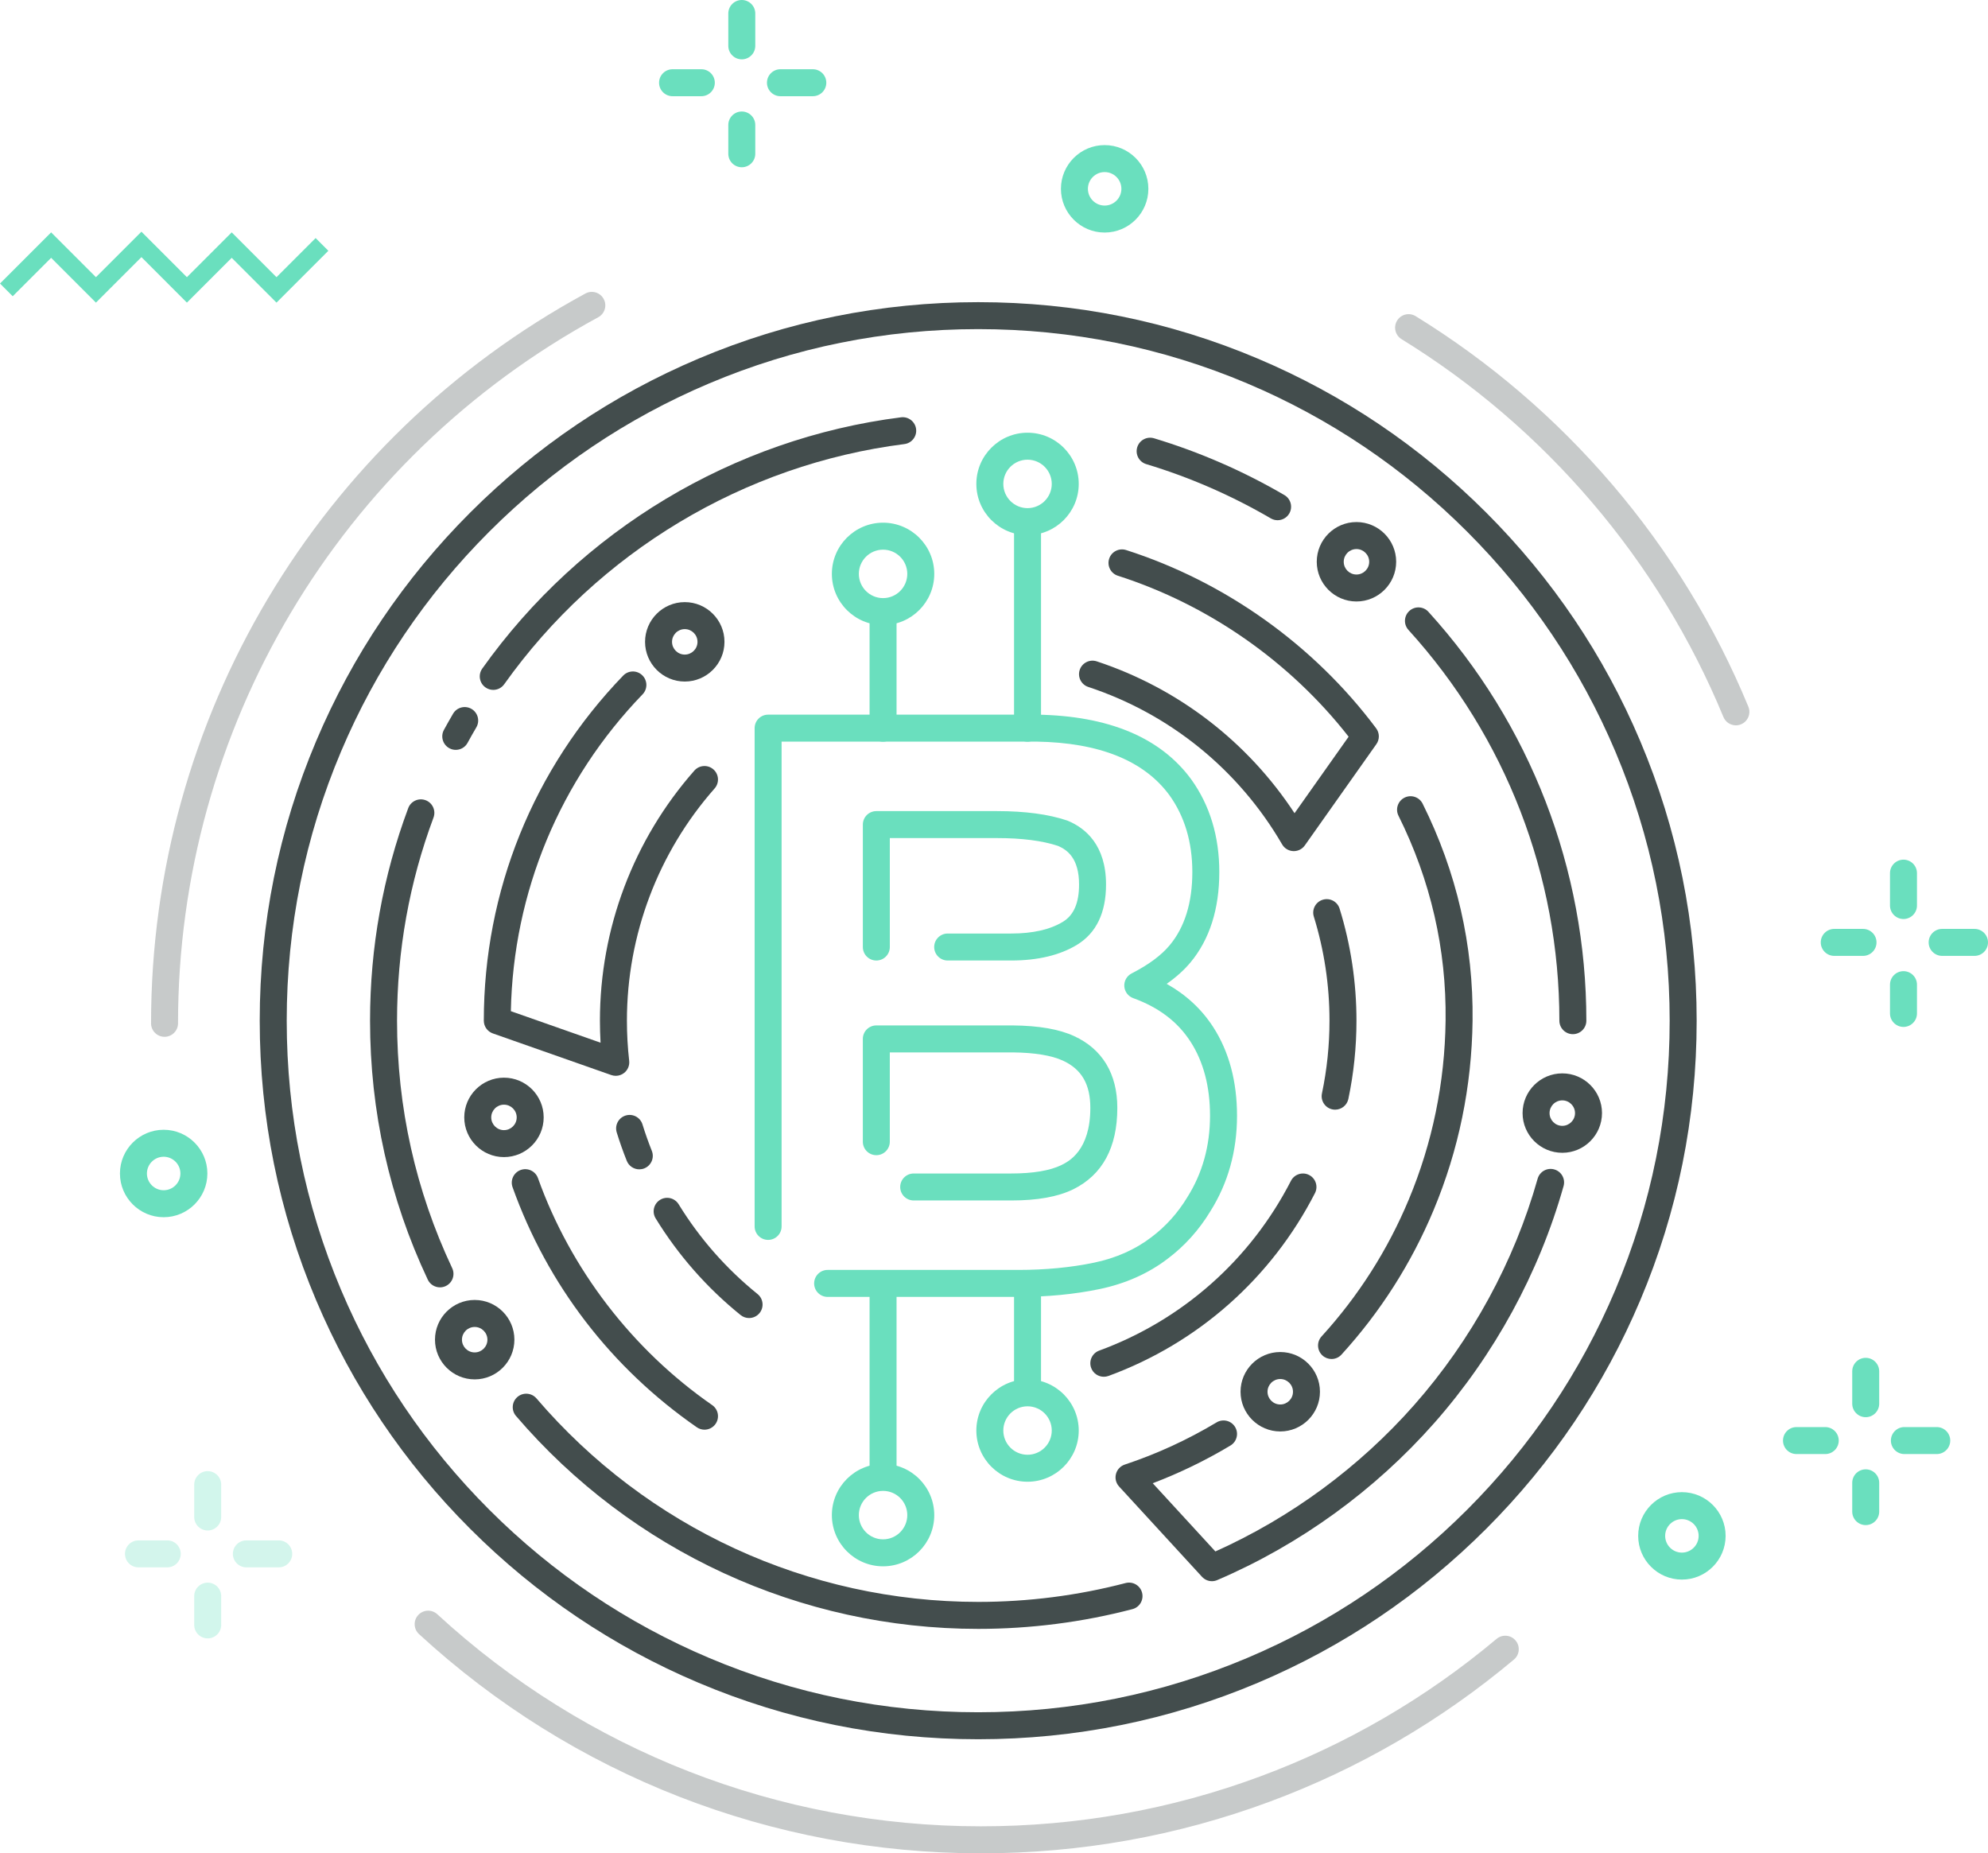 <?xml version="1.0" encoding="utf-8"?>
<!-- Generator: Adobe Illustrator 24.1.3, SVG Export Plug-In . SVG Version: 6.00 Build 0)  -->
<svg version="1.1" id="Layer_1" xmlns="http://www.w3.org/2000/svg" xmlns:xlink="http://www.w3.org/1999/xlink" x="0px" y="0px"
	 viewBox="0 0 1105.5 1030.5" style="enable-background:new 0 0 1105.5 1030.5;" xml:space="preserve">
<style type="text/css">
	.st0{fill:#6ADFBE;}
	.st1{opacity:0.3;}
	.st2{opacity:0.3;fill:#6ADFBE;}
	.st3{opacity:0.3;fill:#434d4d;}
	.st4{fill:#434d4d;}
	.st5{fill:#434d4d;}
</style>
<g>
	<polygon class="st0" points="103.94,168.27 78.65,142.97 53.35,168.27 28.44,143.36 7.07,164.73 0,157.66 28.44,129.21 
		53.35,154.12 78.65,128.83 103.94,154.12 128.85,129.21 153.76,154.12 175.52,132.37 182.59,139.44 153.76,168.27 128.85,143.36 	
		"/>
</g>
<g>
	<g class="st1">
		<path class="st0" d="M93,871.5H77c-4.14,0-7.5-3.36-7.5-7.5s3.36-7.5,7.5-7.5h16c4.14,0,7.5,3.36,7.5,7.5S97.14,871.5,93,871.5z"
			/>
		<path class="st0" d="M155,871.5h-18c-4.14,0-7.5-3.36-7.5-7.5s3.36-7.5,7.5-7.5h18c4.14,0,7.5,3.36,7.5,7.5
			S159.14,871.5,155,871.5z"/>
	</g>
	<g>
		<path class="st2" d="M115.5,911c-4.14,0-7.5-3.36-7.5-7.5v-16c0-4.14,3.36-7.5,7.5-7.5s7.5,3.36,7.5,7.5v16
			C123,907.64,119.64,911,115.5,911z"/>
		<path class="st2" d="M115.5,851c-4.14,0-7.5-3.36-7.5-7.5v-18c0-4.14,3.36-7.5,7.5-7.5s7.5,3.36,7.5,7.5v18
			C123,847.64,119.64,851,115.5,851z"/>
	</g>
</g>
<g>
	<g>
		<path class="st0" d="M1036,531.5h-16c-4.14,0-7.5-3.36-7.5-7.5s3.36-7.5,7.5-7.5h16c4.14,0,7.5,3.36,7.5,7.5
			S1040.14,531.5,1036,531.5z"/>
		<path class="st0" d="M1098,531.5h-18c-4.14,0-7.5-3.36-7.5-7.5s3.36-7.5,7.5-7.5h18c4.14,0,7.5,3.36,7.5,7.5
			S1102.14,531.5,1098,531.5z"/>
	</g>
	<g>
		<path class="st0" d="M1058.5,571c-4.14,0-7.5-3.36-7.5-7.5v-16c0-4.14,3.36-7.5,7.5-7.5c4.14,0,7.5,3.36,7.5,7.5v16
			C1066,567.64,1062.64,571,1058.5,571z"/>
		<path class="st0" d="M1058.5,511c-4.14,0-7.5-3.36-7.5-7.5v-18c0-4.14,3.36-7.5,7.5-7.5c4.14,0,7.5,3.36,7.5,7.5v18
			C1066,507.64,1062.64,511,1058.5,511z"/>
	</g>
</g>
<g>
	<g>
		<path class="st0" d="M390,53.5h-16c-4.14,0-7.5-3.36-7.5-7.5s3.36-7.5,7.5-7.5h16c4.14,0,7.5,3.36,7.5,7.5S394.14,53.5,390,53.5z"
			/>
		<path class="st0" d="M452,53.5h-18c-4.14,0-7.5-3.36-7.5-7.5s3.36-7.5,7.5-7.5h18c4.14,0,7.5,3.36,7.5,7.5S456.14,53.5,452,53.5z"
			/>
	</g>
	<g>
		<path class="st0" d="M412.5,93c-4.14,0-7.5-3.36-7.5-7.5v-16c0-4.14,3.36-7.5,7.5-7.5c4.14,0,7.5,3.36,7.5,7.5v16
			C420,89.64,416.64,93,412.5,93z"/>
		<path class="st0" d="M412.5,33c-4.14,0-7.5-3.36-7.5-7.5v-18c0-4.14,3.36-7.5,7.5-7.5c4.14,0,7.5,3.36,7.5,7.5v18
			C420,29.64,416.64,33,412.5,33z"/>
	</g>
</g>
<g>
	<g>
		<path class="st0" d="M1015,808.5h-16c-4.14,0-7.5-3.36-7.5-7.5s3.36-7.5,7.5-7.5h16c4.14,0,7.5,3.36,7.5,7.5
			S1019.14,808.5,1015,808.5z"/>
		<path class="st0" d="M1077,808.5h-18c-4.14,0-7.5-3.36-7.5-7.5s3.36-7.5,7.5-7.5h18c4.14,0,7.5,3.36,7.5,7.5
			S1081.14,808.5,1077,808.5z"/>
	</g>
	<g>
		<path class="st0" d="M1037.5,848c-4.14,0-7.5-3.36-7.5-7.5v-16c0-4.14,3.36-7.5,7.5-7.5c4.14,0,7.5,3.36,7.5,7.5v16
			C1045,844.64,1041.64,848,1037.5,848z"/>
		<path class="st0" d="M1037.5,788c-4.14,0-7.5-3.36-7.5-7.5v-18c0-4.14,3.36-7.5,7.5-7.5c4.14,0,7.5,3.36,7.5,7.5v18
			C1045,784.64,1041.64,788,1037.5,788z"/>
	</g>
</g>
<path class="st0" d="M91.01,676.81c-13.4,0-24.31-10.9-24.31-24.31c0-13.4,10.91-24.31,24.31-24.31c13.4,0,24.31,10.9,24.31,24.31
	C115.32,665.9,104.41,676.81,91.01,676.81z M91.01,643.19c-5.13,0-9.31,4.18-9.31,9.31s4.18,9.31,9.31,9.31
	c5.13,0,9.31-4.18,9.31-9.31S96.14,643.19,91.01,643.19z"/>
<path class="st0" d="M614.28,129.3c-13.4,0-24.31-10.9-24.31-24.31c0-13.4,10.91-24.31,24.31-24.31c13.4,0,24.31,10.9,24.31,24.31
	C638.59,118.39,627.69,129.3,614.28,129.3z M614.28,95.68c-5.13,0-9.31,4.18-9.31,9.31c0,5.13,4.18,9.31,9.31,9.31
	c5.13,0,9.31-4.18,9.31-9.31C623.59,99.86,619.42,95.68,614.28,95.68z"/>
<path class="st0" d="M935.28,878.3c-13.4,0-24.31-10.9-24.31-24.31c0-13.4,10.91-24.31,24.31-24.31c13.4,0,24.31,10.9,24.31,24.31
	C959.59,867.4,948.69,878.3,935.28,878.3z M935.28,844.68c-5.13,0-9.31,4.18-9.31,9.31c0,5.13,4.18,9.31,9.31,9.31
	c5.13,0,9.31-4.18,9.31-9.31C944.59,848.86,940.42,844.68,935.28,844.68z"/>
<path class="st3" d="M545.5,1030.5c-116.13,0-227.11-43.29-312.49-121.89c-3.05-2.81-3.24-7.55-0.44-10.6
	c2.81-3.05,7.55-3.24,10.6-0.44c82.6,76.04,189.97,117.92,302.33,117.92c53.39,0,105.62-9.33,155.22-27.72
	c47.93-17.77,92.18-43.51,131.52-76.51c3.17-2.66,7.9-2.25,10.57,0.93c2.66,3.17,2.25,7.9-0.93,10.57
	c-40.67,34.11-86.41,60.71-135.95,79.08C654.65,1020.86,600.68,1030.5,545.5,1030.5z"/>
<path class="st3" d="M965.3,403.31c-2.95,0-5.74-1.75-6.93-4.64c-17.92-43.39-42.53-83.57-73.14-119.43
	c-30.42-35.63-66.04-66.14-105.86-90.67c-3.53-2.17-4.63-6.79-2.45-10.32c2.17-3.53,6.79-4.62,10.32-2.45
	c41.15,25.35,77.96,56.88,109.4,93.7c31.64,37.06,57.08,78.59,75.6,123.44c1.58,3.83-0.24,8.21-4.07,9.79
	C967.22,403.13,966.25,403.31,965.3,403.31z"/>
<path class="st3" d="M91.5,576.5c-4.14,0-7.5-3.36-7.5-7.5c0-169.38,92.54-324.87,241.52-405.79c3.64-1.98,8.19-0.63,10.17,3.01
	c1.98,3.64,0.63,8.19-3.01,10.17C188.54,254.69,99,405.13,99,569C99,573.14,95.64,576.5,91.5,576.5z"/>
<path class="st4" d="M543.96,967.07c-53.93,0-106.26-10.56-155.52-31.4c-47.58-20.12-90.3-48.93-126.99-85.62
	c-36.69-36.69-65.5-79.42-85.62-126.99c-20.84-49.26-31.4-101.59-31.4-155.52s10.56-106.26,31.4-155.52
	c20.12-47.58,48.93-90.3,85.62-126.99c36.69-36.69,79.42-65.5,126.99-85.62c49.26-20.84,101.58-31.4,155.52-31.4
	s106.26,10.56,155.52,31.4c47.58,20.12,90.3,48.93,126.99,85.62c36.69,36.69,65.5,79.42,85.62,126.99
	c20.84,49.26,31.4,101.58,31.4,155.52s-10.56,106.26-31.4,155.52c-20.12,47.58-48.93,90.3-85.62,126.99
	c-36.69,36.69-79.42,65.5-126.99,85.62C650.22,956.5,597.9,967.07,543.96,967.07z M543.96,183c-51.92,0-102.27,10.17-149.67,30.22
	c-45.79,19.37-86.91,47.09-122.23,82.41s-63.04,76.44-82.41,122.23c-20.05,47.4-30.21,97.76-30.21,149.67
	c0,51.92,10.17,102.27,30.21,149.68c19.37,45.79,47.09,86.91,82.41,122.23s76.44,63.04,122.23,82.41
	c47.4,20.05,97.76,30.22,149.67,30.22c51.92,0,102.27-10.17,149.67-30.22c45.79-19.37,86.91-47.09,122.23-82.41
	c35.32-35.32,63.04-76.44,82.41-122.23c20.05-47.4,30.21-97.76,30.21-149.68c0-51.92-10.17-102.27-30.21-149.67
	c-19.37-45.79-47.09-86.91-82.41-122.23c-35.32-35.32-76.44-63.04-122.23-82.41C646.24,193.17,595.88,183,543.96,183z"/>
<g>
	<g>
		<path class="st0" d="M566.26,721.12H460.23c-4.14,0-7.5-3.36-7.5-7.5c0-4.14,3.36-7.5,7.5-7.5h106.02
			c15.11,0,29.27-1.36,42.1-4.03c12.23-2.55,22.95-7.3,31.86-14.12c7.99-5.99,14.7-13.46,20.01-22.22c0.02-0.04,0.05-0.08,0.07-0.12
			c8.35-13.24,12.59-28.45,12.59-45.22c0-16.18-3.64-30.04-10.83-41.18c-7.17-11.11-17.61-19.04-31.92-24.25
			c-2.8-1.02-4.74-3.6-4.92-6.58c-0.19-2.98,1.41-5.78,4.07-7.14c9.41-4.81,16.54-10.1,21.19-15.71
			c8.35-10.02,12.57-23.7,12.57-40.67c0-16.6-4.29-30.98-12.76-42.75c-14.11-19.2-39.02-29.24-73.99-29.77H434.64v269.56
			c0,4.14-3.36,7.5-7.5,7.5c-4.14,0-7.5-3.36-7.5-7.5V404.87c0-4.14,3.36-7.5,7.5-7.5h149.21c0.04,0,0.07,0,0.11,0
			c39.95,0.59,68.87,12.69,85.95,35.95c10.38,14.43,15.63,31.76,15.63,51.57c0,20.56-5.39,37.47-16.03,50.25
			c-3.48,4.19-7.91,8.18-13.23,11.91c10.8,6.07,19.48,14.12,25.88,24.05c8.78,13.6,13.23,30.2,13.23,49.31
			c0,19.63-5,37.51-14.87,53.17c-6.3,10.39-14.29,19.26-23.74,26.35c-10.66,8.15-23.41,13.83-37.86,16.84
			C597.59,719.66,582.39,721.12,566.26,721.12z"/>
		<path class="st0" d="M562.35,534.07h-35.36c-4.14,0-7.5-3.36-7.5-7.5c0-4.14,3.36-7.5,7.5-7.5h35.36c11.95,0,21.62-2.2,28.75-6.55
			c6.02-3.67,8.95-10.45,8.95-20.72c0-14.63-6.62-19.28-11.73-21.46c-8.69-2.88-20.07-4.34-33.84-4.34h-59.66v60.58
			c0,4.14-3.36,7.5-7.5,7.5c-4.14,0-7.5-3.36-7.5-7.5V458.5c0-4.14,3.36-7.5,7.5-7.5h67.16c15.53,0,28.61,1.75,38.88,5.21
			c0.17,0.06,0.33,0.12,0.49,0.19c9.67,4.03,21.2,13.45,21.2,35.41c0,15.72-5.43,27-16.14,33.53
			C589.39,531.13,577.09,534.07,562.35,534.07z"/>
		<path class="st0" d="M562.26,667.5h-54.17c-4.14,0-7.5-3.36-7.5-7.5c0-4.14,3.36-7.5,7.5-7.5h54.17c12.18,0,21.6-1.58,27.98-4.69
			c3.94-1.95,16.08-7.97,16.08-31.8c0-13.15-4.86-21.5-15.29-26.28c-6.32-2.89-15.68-4.43-27.81-4.56l-68.41,0v49.65
			c0,4.14-3.36,7.5-7.5,7.5c-4.14,0-7.5-3.36-7.5-7.5v-57.15c0-4.14,3.36-7.5,7.5-7.5h75.99c14.53,0.15,25.62,2.09,33.98,5.92
			c15.73,7.21,24.05,21.01,24.05,39.91c0,21.99-8.23,37.22-24.46,45.26C588.25,665.47,576.95,667.5,562.26,667.5z"/>
	</g>
	<g>
		<path class="st0" d="M491.06,347.57c-15.7,0-28.47-12.77-28.47-28.47s12.77-28.47,28.47-28.47c15.7,0,28.47,12.77,28.47,28.47
			S506.76,347.57,491.06,347.57z M491.06,305.63c-7.43,0-13.47,6.04-13.47,13.47c0,7.43,6.04,13.47,13.47,13.47
			c7.43,0,13.47-6.04,13.47-13.47C504.53,311.67,498.49,305.63,491.06,305.63z"/>
		<path class="st0" d="M491.06,412.39c-4.14,0-7.5-3.36-7.5-7.5v-63.83c0-4.14,3.36-7.5,7.5-7.5c4.14,0,7.5,3.36,7.5,7.5v63.83
			C498.56,409.03,495.2,412.39,491.06,412.39z"/>
	</g>
	<g>
		<path class="st0" d="M571.4,297.54c-15.7,0-28.47-12.77-28.47-28.47c0-15.7,12.77-28.47,28.47-28.47s28.47,12.77,28.47,28.47
			C599.87,284.77,587.1,297.54,571.4,297.54z M571.4,255.6c-7.43,0-13.47,6.04-13.47,13.47c0,7.43,6.04,13.47,13.47,13.47
			s13.47-6.04,13.47-13.47C584.87,261.64,578.83,255.6,571.4,255.6z"/>
		<path class="st0" d="M571.4,412.39c-4.14,0-7.5-3.36-7.5-7.5V291.04c0-4.14,3.36-7.5,7.5-7.5c4.14,0,7.5,3.36,7.5,7.5v113.85
			C578.9,409.03,575.54,412.39,571.4,412.39z"/>
	</g>
	<g>
		<path class="st0" d="M571.4,823.89c-15.7,0-28.47-12.77-28.47-28.47c0-15.7,12.77-28.47,28.47-28.47s28.47,12.77,28.47,28.47
			C599.87,811.12,587.1,823.89,571.4,823.89z M571.4,781.95c-7.43,0-13.47,6.04-13.47,13.47c0,7.43,6.04,13.47,13.47,13.47
			s13.47-6.04,13.47-13.47C584.87,787.99,578.83,781.95,571.4,781.95z"/>
		<path class="st0" d="M571.4,780.78c-4.14,0-7.5-3.36-7.5-7.5v-56.83c0-4.14,3.36-7.5,7.5-7.5c4.14,0,7.5,3.36,7.5,7.5v56.83
			C578.9,777.43,575.54,780.78,571.4,780.78z"/>
	</g>
	<g>
		<path class="st0" d="M491.06,870.92c-15.7,0-28.47-12.77-28.47-28.47s12.77-28.47,28.47-28.47c15.7,0,28.47,12.77,28.47,28.47
			S506.76,870.92,491.06,870.92z M491.06,828.98c-7.43,0-13.47,6.04-13.47,13.47c0,7.43,6.04,13.47,13.47,13.47
			c7.43,0,13.47-6.04,13.47-13.47C504.53,835.02,498.49,828.98,491.06,828.98z"/>
		<path class="st0" d="M491.06,827.81c-4.14,0-7.5-3.36-7.5-7.5V716.46c0-4.14,3.36-7.5,7.5-7.5c4.14,0,7.5,3.36,7.5,7.5v103.85
			C498.56,824.45,495.2,827.81,491.06,827.81z"/>
	</g>
</g>
<g>
	<path class="st5" d="M355.51,650.19c-2.98,0-5.8-1.79-6.97-4.72c-2.07-5.18-3.95-10.5-5.59-15.82c-1.22-3.96,1-8.16,4.95-9.38
		c3.96-1.22,8.16,1,9.38,4.96c1.52,4.93,3.27,9.87,5.19,14.68c1.54,3.85-0.34,8.21-4.19,9.75
		C357.37,650.02,356.43,650.19,355.51,650.19z"/>
	<path class="st5" d="M416.54,732.87c-1.66,0-3.32-0.55-4.71-1.67c-18.75-15.15-34.64-33.23-47.23-53.74
		c-2.17-3.53-1.06-8.15,2.47-10.32c3.53-2.17,8.15-1.06,10.32,2.47c11.7,19.05,26.46,35.84,43.88,49.92
		c3.22,2.6,3.72,7.33,1.12,10.55C420.9,731.92,418.73,732.87,416.54,732.87z"/>
	<path class="st5" d="M613.82,765.52c-3.06,0-5.93-1.88-7.04-4.92c-1.43-3.89,0.57-8.2,4.46-9.62
		c46.23-16.96,84.1-50.49,106.64-94.4c1.89-3.69,6.41-5.14,10.1-3.25c3.69,1.89,5.14,6.41,3.25,10.1
		c-24.26,47.28-65.03,83.38-114.82,101.64C615.55,765.38,614.68,765.52,613.82,765.52z"/>
	<path class="st5" d="M742.46,617.01c-0.51,0-1.03-0.05-1.55-0.16c-4.05-0.85-6.65-4.83-5.79-8.88c2.78-13.21,4.19-26.81,4.19-40.43
		c0-19.73-2.93-39.2-8.71-57.87c-1.23-3.96,0.99-8.16,4.95-9.38c3.96-1.23,8.16,0.99,9.38,4.95c6.23,20.1,9.38,41.07,9.38,62.31
		c0,14.66-1.52,29.3-4.51,43.52C749.05,614.58,745.94,617.01,742.46,617.01z"/>
	<path class="st5" d="M342.43,598.19c-0.84,0-1.68-0.14-2.49-0.42l-65.89-23.16c-3-1.06-5.01-3.89-5.01-7.08
		c0-71.98,27.53-140.13,77.51-191.88c2.88-2.98,7.62-3.06,10.6-0.18c2.98,2.88,3.06,7.63,0.18,10.6
		c-46.04,47.68-71.93,110.05-73.25,176.17l49.88,17.53c-0.23-4.08-0.35-8.17-0.35-12.24c0-51.26,18.65-100.65,52.52-139.06
		c2.74-3.11,7.48-3.4,10.59-0.66c3.11,2.74,3.41,7.48,0.67,10.59c-31.45,35.67-48.77,81.53-48.77,129.13
		c0,7.45,0.42,14.95,1.26,22.31c0.29,2.57-0.76,5.1-2.78,6.71C345.76,597.63,344.11,598.19,342.43,598.19z"/>
	<path class="st5" d="M391.76,794.95c-1.47,0-2.96-0.43-4.27-1.34c-47.6-33.01-83.04-79.16-102.46-133.48
		c-1.4-3.9,0.64-8.19,4.54-9.59c3.89-1.39,8.19,0.64,9.59,4.54c18.1,50.61,52.51,95.43,96.88,126.2c3.4,2.36,4.25,7.03,1.89,10.44
		C396.47,793.82,394.13,794.95,391.76,794.95z"/>
	<path class="st5" d="M673.95,879.19c-2.06,0-4.07-0.85-5.53-2.43l-46.11-50.21c-1.72-1.87-2.38-4.49-1.74-6.96
		c0.64-2.46,2.48-4.43,4.9-5.24c17.77-5.9,34.95-13.79,51.06-23.46c3.55-2.13,8.16-0.98,10.29,2.57c2.13,3.55,0.98,8.16-2.57,10.29
		c-13.76,8.25-28.26,15.29-43.23,20.98l34.83,37.92c41.92-18.78,80.06-46.85,110.57-81.44c31.89-36.15,55.62-79.65,68.63-125.79
		c1.13-3.99,5.27-6.31,9.25-5.18c3.99,1.12,6.31,5.27,5.18,9.25c-13.62,48.3-38.46,93.82-71.82,131.65
		c-33.14,37.57-74.9,67.81-120.76,87.43C675.95,878.99,674.94,879.19,673.95,879.19z"/>
	<path class="st5" d="M740.45,755.65c-1.8,0-3.61-0.65-5.05-1.96c-3.06-2.79-3.28-7.54-0.49-10.6
		c20.46-22.43,36.78-48.03,48.49-76.09c13.16-31.52,20.05-65.02,20.48-99.57c0.49-39.65-8.32-77.96-26.2-113.86
		c-1.85-3.71-0.34-8.21,3.37-10.06c3.71-1.85,8.21-0.34,10.06,3.37c18.95,38.05,28.29,78.67,27.77,120.73
		c-0.45,36.47-7.73,71.85-21.64,105.16c-12.38,29.66-29.63,56.71-51.25,80.42C744.52,754.82,742.49,755.65,740.45,755.65z"/>
	<path class="st5" d="M719.46,473.25c-0.11,0-0.22,0-0.33-0.01c-2.55-0.11-4.87-1.52-6.15-3.72c-24.11-41.49-62.4-72.58-107.8-87.55
		c-3.93-1.3-6.07-5.54-4.77-9.47c1.3-3.93,5.53-6.07,9.47-4.77c45.24,14.92,83.91,44.69,110,84.44l30.07-42.54
		c-32.58-41.7-77.94-73.38-128.31-89.5c-3.94-1.26-6.12-5.48-4.86-9.43c1.26-3.94,5.48-6.12,9.43-4.86
		c55.04,17.62,104.42,52.82,139.05,99.12c1.95,2.6,2,6.17,0.12,8.82l-39.79,56.3C724.18,472.08,721.89,473.25,719.46,473.25z"/>
	<path class="st5" d="M874.65,575.03c-4.14,0-7.5-3.36-7.5-7.5c0-80.54-29.8-157.7-83.92-217.26c-2.79-3.07-2.56-7.81,0.51-10.59
		c3.07-2.78,7.81-2.56,10.59,0.51c56.63,62.33,87.82,143.07,87.82,227.35C882.15,571.67,878.79,575.03,874.65,575.03z"/>
	<path class="st5" d="M710.45,289.26c-1.28,0-2.59-0.33-3.77-1.02c-21.83-12.74-45.13-22.9-69.27-30.17
		c-3.97-1.2-6.21-5.38-5.02-9.35c1.19-3.97,5.38-6.21,9.35-5.02c25.27,7.62,49.66,18.24,72.5,31.58c3.58,2.09,4.78,6.68,2.7,10.26
		C715.54,287.93,713.03,289.26,710.45,289.26z"/>
	<path class="st5" d="M274.29,383.6c-1.5,0-3.02-0.45-4.34-1.39c-3.38-2.4-4.17-7.08-1.77-10.46
		c54.74-76.97,139.62-127.9,232.87-139.71c4.1-0.52,7.86,2.39,8.38,6.5c0.52,4.11-2.39,7.86-6.5,8.38
		c-89.1,11.29-170.21,59.95-222.53,133.52C278.94,382.51,276.63,383.6,274.29,383.6z"/>
	<path class="st5" d="M253.44,416.95c-1.21,0-2.44-0.29-3.58-0.92c-3.64-1.98-4.98-6.54-3-10.18c1.63-2.99,3.34-6.02,5.08-8.99
		c2.09-3.58,6.69-4.77,10.26-2.68c3.57,2.09,4.78,6.69,2.68,10.26c-1.67,2.84-3.3,5.74-4.86,8.59
		C258.67,415.54,256.09,416.95,253.44,416.95z"/>
	<path class="st5" d="M244.66,715.81c-2.81,0-5.51-1.59-6.79-4.31c-21.29-45.19-32.09-93.63-32.09-143.97
		c0-40.66,7.14-80.42,21.23-118.18c1.45-3.88,5.77-5.85,9.65-4.41c3.88,1.45,5.85,5.77,4.41,9.65
		c-13.46,36.08-20.28,74.07-20.28,112.94c0,48.11,10.32,94.4,30.66,137.58c1.77,3.75,0.16,8.22-3.59,9.98
		C246.82,715.58,245.74,715.81,244.66,715.81z"/>
	<path class="st5" d="M543.96,905.71c-98.95,0-192.63-43.15-257.03-118.4c-2.69-3.15-2.33-7.88,0.82-10.57
		c3.15-2.69,7.88-2.32,10.58,0.82c61.54,71.91,151.08,113.15,245.63,113.15c27.78,0,55.36-3.53,81.98-10.49
		c4.01-1.05,8.11,1.35,9.15,5.36c1.05,4.01-1.35,8.11-5.36,9.15C601.88,902.02,573.02,905.71,543.96,905.71z"/>
	<path class="st5" d="M280.25,643.38c-12.17,0-22.08-9.9-22.08-22.08c0-12.17,9.9-22.08,22.08-22.08c12.17,0,22.08,9.9,22.08,22.08
		C302.33,633.47,292.43,643.38,280.25,643.38z M280.25,614.23c-3.9,0-7.08,3.17-7.08,7.08c0,3.9,3.17,7.08,7.08,7.08
		c3.9,0,7.08-3.17,7.08-7.08C287.33,617.4,284.15,614.23,280.25,614.23z"/>
	<path class="st5" d="M263.97,766.98c-12.17,0-22.08-9.9-22.08-22.08c0-12.17,9.9-22.08,22.08-22.08c12.17,0,22.08,9.9,22.08,22.08
		C286.04,757.08,276.14,766.98,263.97,766.98z M263.97,737.83c-3.9,0-7.08,3.17-7.08,7.08c0,3.9,3.17,7.08,7.08,7.08
		c3.9,0,7.08-3.17,7.08-7.08C271.04,741,267.87,737.83,263.97,737.83z"/>
	<path class="st5" d="M711.93,795.93c-12.17,0-22.08-9.9-22.08-22.08c0-12.17,9.9-22.08,22.08-22.08c12.17,0,22.08,9.9,22.08,22.08
		C734.01,786.02,724.11,795.93,711.93,795.93z M711.93,766.78c-3.9,0-7.08,3.17-7.08,7.08c0,3.9,3.17,7.08,7.08,7.08
		c3.9,0,7.08-3.17,7.08-7.08C719.01,769.95,715.83,766.78,711.93,766.78z"/>
	<path class="st5" d="M380.79,378.96c-12.17,0-22.08-9.9-22.08-22.08c0-12.17,9.9-22.08,22.08-22.08c12.17,0,22.08,9.9,22.08,22.08
		C402.87,369.06,392.96,378.96,380.79,378.96z M380.79,349.81c-3.9,0-7.08,3.17-7.08,7.08c0,3.9,3.17,7.08,7.08,7.08
		c3.9,0,7.08-3.17,7.08-7.08C387.87,352.98,384.69,349.81,380.79,349.81z"/>
	<path class="st5" d="M754.31,334.44c-12.17,0-22.08-9.9-22.08-22.08c0-12.17,9.9-22.08,22.08-22.08c12.17,0,22.08,9.9,22.08,22.08
		C776.38,324.54,766.48,334.44,754.31,334.44z M754.31,305.29c-3.9,0-7.08,3.17-7.08,7.08s3.17,7.08,7.08,7.08
		c3.9,0,7.08-3.17,7.08-7.08S758.21,305.29,754.31,305.29z"/>
	<path class="st5" d="M868.77,640.99c-12.17,0-22.08-9.9-22.08-22.08c0-12.17,9.9-22.08,22.08-22.08c12.17,0,22.08,9.9,22.08,22.08
		C890.84,631.09,880.94,640.99,868.77,640.99z M868.77,611.84c-3.9,0-7.08,3.17-7.08,7.08c0,3.9,3.17,7.08,7.08,7.08
		c3.9,0,7.08-3.17,7.08-7.08C875.84,615.02,872.67,611.84,868.77,611.84z"/>
</g>
</svg>

